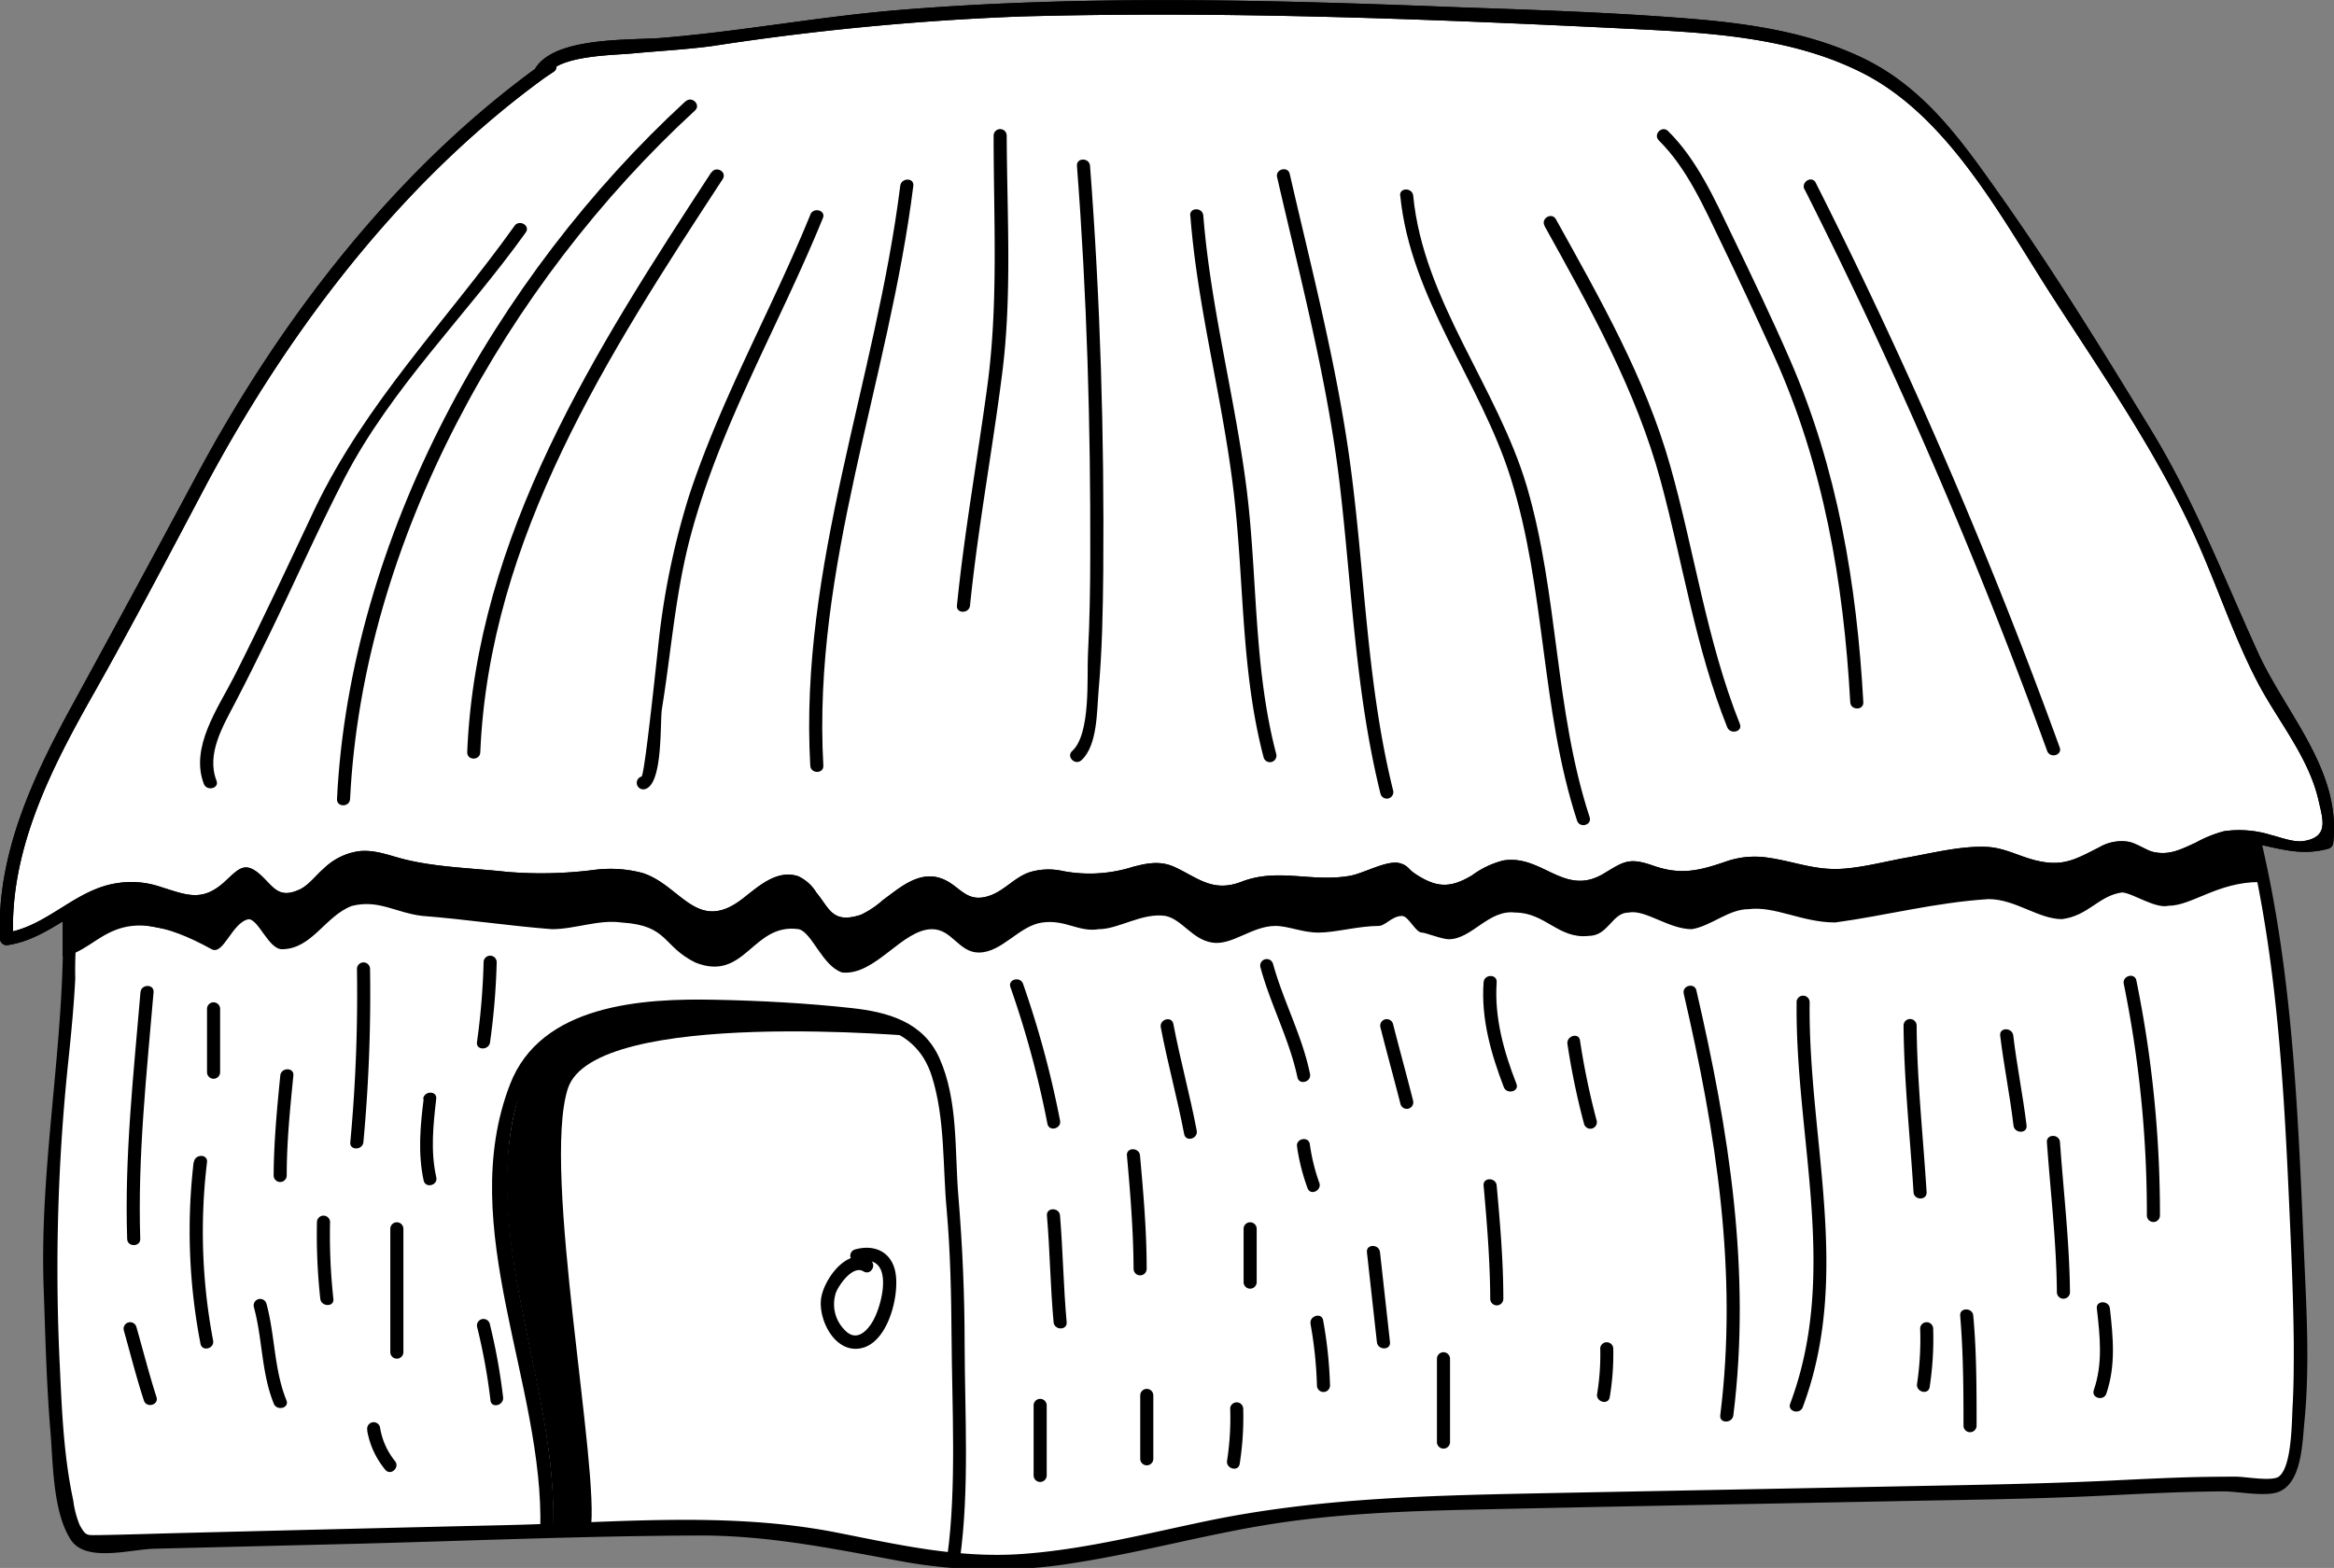 <svg xmlns="http://www.w3.org/2000/svg" viewBox="0 0 315.68 212.13">
    <rect x="0" y="0" width="315.68" height="212.13" fill="#808080" stroke="none"/>
    <defs>
        <style>
            .cls-1{fill:#fff}
        </style>
    </defs>
    <title>
        house_Asset 22
    </title>
    <g id="Layer_2" data-name="Layer 2">
        <g id="Layer_1-2" data-name="Layer 1">
            <path class="cls-1" d="M305.16 114.4c4.51 18.93 5 41 5.86 60.41 0 6.76.9 19.84-2.25 25.7l-.65.24c-13.18-.44-21.78.63-35 .89L203.23 203c-10.59.21-21.21.43-31.67 2.1-14.38 2.3-28.61 7.35-43.1 6-6.78-.65-13.34-2.71-20.08-3.68-7.07-1-14.25-.82-21.39-.62-22.87.63-52.73 1.25-75.6 1.88l-.62-.15c-3.61-6.76-3.61-27-4.06-37-.9-16.23 3.16-31.56 2.7-47.34 6.55-2 15.48 1.52 20.44.62 1.8 0 2.7-3.61 5-4.06 1.35 0 2.7 4.06 4.51 4.06 4.06 0 5.86-4.51 9.47-5.86 3.61-.9 5.86.9 9.47 1.35 5.86.45 11.72 1.35 17.58 1.8 3.16 0 6.31-1.35 9.47-.9 6.31.45 5.41 3.16 9.92 5.41 6.76 2.71 7.66-5.41 14-4.51 1.8.45 3.16 5 5.86 5.86 4.51.45 8.12-5.86 12.17-5.86 2.71 0 3.61 3.16 6.31 3.16 3.16 0 5.41-3.61 8.57-4.06s5 1.35 7.66.9c2.71 0 5.86-2.25 9-1.8 2.25.45 3.61 3.16 6.31 3.61s5.41-2.25 8.57-2.25c1.8 0 3.61.9 5.86.9s5.41-.9 8.12-.9c.9 0 1.8-1.35 3.15-1.35.9 0 1.8 2.25 2.71 2.25.45 0 2.7.9 3.61.9 3.16 0 5.41-4.06 9-3.61 4.06 0 5.86 3.61 9.92 3.16 2.71 0 3.16-3.16 5.41-3.16 2.25-.45 5.41 2.25 8.57 2.25 2.71-.45 5-2.71 7.66-2.71 3.61-.45 7.21 1.8 11.72 1.8 6.76-.9 13.53-2.71 20.74-3.16 3.61 0 6.76 2.71 9.92 2.71 3.61-.45 5-3.16 8.11-3.61 1.35 0 4.51 2.25 6.31 1.8 3.16 0 5.41-3.16 9-3.16 4.47-.39-3.92 1.42 1.63-1.37z"/>
            <path class="cls-1" d="M74.41 8.91C53.67 23.34 34.29 49.49 23.47 72.48 16.25 88.26-.43 108.54.93 127c5.86-.45 9.47-6.31 15.33-6.76 5.41-.9 7.21 2.7 12.17 1.8 1.8 0 2.7-3.61 5-4.06 1.35 0 2.7 4.06 4.51 4.06 4.06 0 5.86-4.51 9.47-5.86 3.61-.9 5.86.9 9.47 1.35 5.86.45 11.72 1.35 17.58 1.8 3.16 0 6.31-1.35 9.47-.9 6.31.45 5.41 3.16 9.92 5.41 6.76 2.71 7.66-5.41 14-4.51 1.8.45 3.16 5 5.86 5.86 4.51.45 8.12-5.86 12.17-5.86 2.71 0 3.61 3.16 6.31 3.16 3.16 0 5.41-3.61 8.57-4.06s5 1.35 7.66.9c2.71 0 5.86-2.25 9-1.8 2.25.45 3.61 3.16 6.31 3.61s5.41-2.25 8.57-2.25c1.8 0 3.61.9 5.86.9s5.41-.9 8.12-.9c.9 0 1.8-1.35 3.15-1.35.9 0 1.8 2.25 2.71 2.25.45 0 2.7.9 3.61.9 3.16 0 5.41-4.06 9-3.61 4.06 0 5.86 3.61 9.92 3.16 2.71 0 3.16-3.16 5.41-3.16 2.25-.45 5.41 2.25 8.57 2.25 2.71-.45 5-2.71 7.66-2.71 3.61-.45 7.21 1.8 11.72 1.8 6.76-.9 13.53-2.71 20.74-3.16 3.61 0 6.76 2.71 9.92 2.71 3.61-.45 5-3.16 8.11-3.61 1.35 0 4.51 2.25 6.31 1.8 3.16 0 5.41-3.16 9-3.16 4.51-.45 7.66 2.7 12.62.9 1.35-8.11-5-15.33-8.56-22.09-4.51-9-7.21-18.48-12.17-27-10-16.22-19.88-32.9-31.6-47.81-11.27-13.95-32.46-13.5-48.24-14.4C188.92 1.25 163.67.8 138 1.25a329.81 329.81 0 0 0-42 4.06c-5 .9-21.64.9-23 4.51z"/>
            <path d="M74 8.15C53.88 22.36 38 43 26.5 64.5q-8.33 15.55-16.78 31C4.42 105.18-.51 115.73 0 127a.9.9 0 0 0 1.12.85c6.55-1 10.83-7.47 17.77-6.74 3.7.39 8 3.68 11.49.83 1.2-1 1.16-2.42 2.95-2.12 1.44.24 1.18.93 2.12 1.65 1.39 1.06 1.77 1.63 3.67 1.32a9.21 9.21 0 0 0 4.26-2.54c2-1.7 2.8-2.76 5.58-3 2.44-.21 3.82.38 6.12.88 3.72.81 7.69.88 11.47 1.31s7.42.93 11.2.42c4.38-.59 8.07-1.14 11.69 1.81 1.53 1.25 2.71 2.6 4.67 3.22 4.32 1.37 6.07-1.67 9.38-3.6 5.92-3.46 6 5.21 11.32 4.75 2.08-.18 3.87-1.66 5.47-2.85a13.33 13.33 0 0 1 2.94-2.12c3.12-1.08 4.14.37 6.44 1.55a5.05 5.05 0 0 0 4.34.38c3.76-1.26 5.21-3.87 9.81-3.4 2.22.23 3.81.9 6.13.44 2.86-.56 4-1.5 7.12-.72 2.44.61 2.93 1.34 4.89 2.2a6.25 6.25 0 0 0 4.85 0c1.8-.57 3.47-1.7 5.41-1.75 1.67 0 3.37.71 5.05.83 3 .21 6.21-.45 9.16-.86 1.52-.21 2.49-.63 4-.07.38.14 1 .75 1.4 1 4.93 2.47 7-1.42 11.46-2.37 4.64-1 8.94 5 13.62 2.1 1.49-.92 1.18-1.37 3.25-1.81 2.4-.51 3.26.4 5.5 1.1s3.72.4 6-.46c2.51-1 4.52-1.91 7.24-1.54 2.18.3 4.26 1.07 6.44 1.41 3.29.5 6.44-.31 9.69-.9 4.81-.87 10.24-2.56 15.1-1.75 2.94.49 5.72 2.68 8.77 2.42 4.26-.36 5.82-4.4 10.42-2.62a8 8 0 0 0 5.7.51c3.94-1.15 6.56-3.39 11-2.41 3.2.71 5.66 1.35 8.92.47a.92.92 0 0 0 .65-.85c1.08-9.81-6.39-17.36-10.21-25.74-4.69-10.31-8.56-20.43-14.49-30.15-6.43-10.54-12.9-21.07-20-31.16-5.33-7.54-10.41-15-19-19.1-7.29-3.48-15.44-4.66-23.42-5.3-10.24-.83-20.55-1.17-30.81-1.52-25.24-1-50.81-1.71-76 .35-10.78.88-21.41 2.9-32.16 3.78-4.27.35-14.68-.22-17.18 4.28-.41.73.44 1.72 1.21 1.21l1.35-.9c.94-.63.06-2.16-.89-1.53l-1.35.9 1.21 1.21c1.57-2.83 9-2.81 11.69-3.07 3.59-.34 7.2-.52 10.78-1a364.71 364.71 0 0 1 41.69-4c27.5-.76 55 .32 82.49 1.67 10.67.52 22 1.09 31.71 6.12 11.5 6 18.61 19.61 25.42 30.16 7.17 11.1 15 22.36 20.19 34.53 2.53 5.88 4.6 12 7.59 17.7 2.76 5.25 6.89 10.05 8.22 16 .55 2.47 1.39 4.81-2 5.37-1.36.23-3.14-.49-4.48-.82a14.44 14.44 0 0 0-6.36-.5 16.88 16.88 0 0 0-3.83 1.56c-2 .9-3.57 1.76-5.8 1.22-.8-.19-2.35-1.24-3.36-1.37a5.92 5.92 0 0 0-3.85.76c-3.26 1.63-5 2.82-9.17 1.62-2.08-.6-3.85-1.57-6.06-1.67-3.47-.16-7.38.84-10.77 1.44-2.81.5-5.66 1.27-8.51 1.5-3.84.31-6.63-.95-10.22-1.47a11.87 11.87 0 0 0-5.78.51c-3.59 1.24-6.11 1.87-9.85.55-3.32-1.17-4-.51-6.72 1.11-5.31 3.15-8.28-2.67-13.55-1.8a12.14 12.14 0 0 0-4.2 2c-3 1.8-4.86 1.69-7.76-.24-.88-.58-.88-1.07-2-1.39-1.71-.49-4.87 1.37-6.77 1.7-5.23.92-9.67-1.12-14.66.8-3.92 1.51-5.91-.55-9.08-2-1.91-.87-3.69-.52-5.65 0a19.31 19.31 0 0 1-9.51.54 8.79 8.79 0 0 0-4.4.17c-2 .66-3.37 2.43-5.32 3.14-3.45 1.25-4.11-1.53-6.88-2.37-2.94-.89-5.48 1.41-7.66 3a12.35 12.35 0 0 1-3 2c-3.88 1.25-4.23-.89-6-3a5.64 5.64 0 0 0-2.46-2.22c-3-1-5.6 1.59-7.68 3.16-6.07 4.57-8.25-2-13.41-3.61a17 17 0 0 0-6.43-.42 55.91 55.91 0 0 1-11.94.27c-4.46-.49-9.28-.6-13.63-1.65-2.09-.5-4.12-1.39-6.32-1.14a8.51 8.51 0 0 0-4.73 2.32c-1 .85-2.07 2.29-3.27 2.85-2.87 1.34-3.55-.34-5.28-1.93-2.21-2-3-.82-5 1-3 2.66-5.08 1.67-8.61.57a12.19 12.19 0 0 0-5.66-.51c-5.8.77-9.56 5.91-15.33 6.76l1.12.85C1.22 115 7 103.83 12.79 93.62 18.06 84.28 23 74.84 28 65.39 39.42 44.11 55 23.71 74.85 9.68c.93-.68.04-2.19-.85-1.53z"/>
            <path d="M74 8.15C53.88 22.36 38 43 26.5 64.5q-8.33 15.55-16.78 31C4.42 105.18-.51 115.73 0 127a.9.9 0 0 0 1.12.85c6.55-1 10.83-7.47 17.77-6.74 3.7.39 8 3.68 11.49.83 1.2-1 1.16-2.42 2.95-2.12 1.44.24 1.18.93 2.12 1.65 1.39 1.06 1.77 1.63 3.67 1.32a9.21 9.21 0 0 0 4.26-2.54c2-1.7 2.8-2.76 5.58-3 2.44-.21 3.82.38 6.12.88 3.72.81 7.69.88 11.47 1.31s7.42.93 11.2.42c4.38-.59 8.07-1.14 11.69 1.81 1.53 1.25 2.71 2.6 4.67 3.22 4.32 1.37 6.07-1.67 9.38-3.6 5.92-3.46 6 5.21 11.32 4.75 2.08-.18 3.87-1.66 5.47-2.85a13.33 13.33 0 0 1 2.94-2.12c3.12-1.08 4.14.37 6.44 1.55a5.05 5.05 0 0 0 4.34.38c3.76-1.26 5.21-3.87 9.81-3.4 2.22.23 3.81.9 6.13.44 2.86-.56 4-1.5 7.12-.72 2.44.61 2.93 1.34 4.89 2.2a6.25 6.25 0 0 0 4.85 0c1.8-.57 3.47-1.7 5.41-1.75 1.67 0 3.37.71 5.05.83 3 .21 6.21-.45 9.16-.86 1.52-.21 2.49-.63 4-.07.38.14 1 .75 1.4 1 4.93 2.47 7-1.42 11.46-2.37 4.64-1 8.94 5 13.62 2.1 1.49-.92 1.18-1.37 3.25-1.81 2.4-.51 3.26.4 5.5 1.1s3.72.4 6-.46c2.51-1 4.52-1.91 7.24-1.54 2.18.3 4.26 1.07 6.44 1.41 3.29.5 6.44-.31 9.69-.9 4.81-.87 10.24-2.56 15.1-1.75 2.94.49 5.72 2.68 8.77 2.42 4.26-.36 5.82-4.4 10.42-2.62a8 8 0 0 0 5.7.51c3.94-1.15 6.56-3.39 11-2.41 3.2.71 5.66 1.35 8.92.47a.92.92 0 0 0 .65-.85c1.08-9.81-6.39-17.36-10.21-25.74-4.69-10.31-8.56-20.43-14.49-30.15-6.43-10.54-12.9-21.07-20-31.16-5.33-7.54-10.41-15-19-19.1-7.29-3.48-15.44-4.66-23.42-5.3-10.24-.83-20.55-1.17-30.81-1.52-25.24-1-50.81-1.71-76 .35-10.78.88-21.41 2.9-32.16 3.78-4.27.35-14.68-.22-17.18 4.28-.41.73.44 1.72 1.21 1.21l1.35-.9c.94-.63.06-2.16-.89-1.53l-1.35.9 1.21 1.21c1.57-2.83 9-2.81 11.69-3.07 3.59-.34 7.2-.52 10.78-1a364.71 364.71 0 0 1 41.69-4c27.5-.76 55 .32 82.49 1.67 10.67.52 22 1.09 31.71 6.12 11.5 6 18.61 19.61 25.42 30.16 7.17 11.1 15 22.36 20.19 34.53 2.53 5.88 4.6 12 7.59 17.7 2.76 5.25 6.89 10.05 8.22 16 .55 2.47 1.39 4.81-2 5.37-1.36.23-3.14-.49-4.48-.82a14.44 14.44 0 0 0-6.36-.5 16.88 16.88 0 0 0-3.83 1.56c-2 .9-3.57 1.76-5.8 1.22-.8-.19-2.35-1.24-3.36-1.37a5.92 5.92 0 0 0-3.85.76c-3.26 1.63-5 2.82-9.17 1.62-2.08-.6-3.85-1.57-6.06-1.67-3.47-.16-7.38.84-10.77 1.44-2.81.5-5.66 1.27-8.51 1.5-3.84.31-6.63-.95-10.22-1.47a11.87 11.87 0 0 0-5.78.51c-3.59 1.24-6.11 1.87-9.85.55-3.32-1.17-4-.51-6.72 1.11-5.31 3.15-8.28-2.67-13.55-1.8a12.14 12.14 0 0 0-4.2 2c-3 1.8-4.86 1.69-7.76-.24-.88-.58-.88-1.07-2-1.39-1.71-.49-4.87 1.37-6.77 1.7-5.23.92-9.67-1.12-14.66.8-3.92 1.51-5.91-.55-9.08-2-1.91-.87-3.69-.52-5.65 0a19.31 19.31 0 0 1-9.51.54 8.79 8.79 0 0 0-4.4.17c-2 .66-3.37 2.43-5.32 3.14-3.45 1.25-4.11-1.53-6.88-2.37-2.94-.89-5.48 1.41-7.66 3a12.35 12.35 0 0 1-3 2c-3.88 1.25-4.23-.89-6-3a5.64 5.64 0 0 0-2.46-2.22c-3-1-5.6 1.59-7.68 3.16-6.07 4.57-8.25-2-13.41-3.61a17 17 0 0 0-6.43-.42 55.91 55.91 0 0 1-11.94.27c-4.46-.49-9.28-.6-13.63-1.65-2.09-.5-4.12-1.39-6.32-1.14a8.51 8.51 0 0 0-4.73 2.32c-1 .85-2.07 2.29-3.27 2.85-2.87 1.34-3.55-.34-5.28-1.93-2.21-2-3-.82-5 1-3 2.66-5.08 1.67-8.61.57a12.19 12.19 0 0 0-5.66-.51c-5.8.77-9.56 5.91-15.33 6.76l1.12.85C1.22 115 7 103.83 12.79 93.62 18.06 84.28 23 74.84 28 65.39 39.42 44.11 55 23.71 74.85 9.68c.93-.68.04-2.19-.85-1.53z"/>
            <path d="M8.47 123.42c5.41-.9 2.15-5.12 20.15-1 1.76.4 2.7-3.61 5-4.06 1.35 0 2.7 4.06 4.51 4.06 4.06 0 5.86-4.51 9.47-5.86 3.61-.9 5.86.9 9.47 1.35 5.86.45 11.72 1.35 17.58 1.8 3.16 0 6.31-1.35 9.47-.9 6.31.45 5.41 3.16 9.92 5.41 6.76 2.71 7.66-5.41 14-4.51 1.8.45 3.16 5 5.86 5.86 4.51.45 8.12-5.86 12.17-5.86 2.71 0 3.61 3.16 6.31 3.16 3.16 0 5.41-3.61 8.57-4.06s5 1.35 7.66.9c2.71 0 5.86-2.25 9-1.8 2.25.45 3.61 3.16 6.31 3.61s5.41-2.25 8.57-2.25c1.8 0 3.61.9 5.86.9s5.41-.9 8.12-.9c.9 0 1.8-1.35 3.15-1.35.9 0 1.8 2.25 2.71 2.25.45 0 2.7.9 3.61.9 3.16 0 5.41-4.06 9-3.61 4.06 0 5.86 3.61 9.92 3.16 2.71 0 3.16-3.16 5.41-3.16 2.25-.45 5.41 2.25 8.57 2.25 2.7-.45 5-2.71 7.66-2.71 3.61-.45 7.21 1.8 11.72 1.8 6.76-.9 13.53-2.7 20.74-3.16 3.61 0 6.76 2.71 9.92 2.71 3.61-.45 5-3.16 8.11-3.61 1.35 0 4.51 2.25 6.31 1.8 3.16 0 5.41-3.16 11.08-3.16l1.23 5.95c-5.67 0-9.15 3.21-12.31 3.21-1.8.45-5-1.8-6.31-1.8-3.16.45-4.51 3.16-8.11 3.61-3.16 0-6.31-2.71-9.92-2.71-7.21.45-14 2.25-20.74 3.16-4.51 0-8.12-2.25-11.72-1.8-2.7 0-5 2.25-7.66 2.71-3.16 0-6.31-2.71-8.57-2.25-2.25 0-2.71 3.16-5.41 3.16-4.06.45-5.86-3.16-9.92-3.16-3.61-.45-5.86 3.61-9 3.61-.9 0-3.16-.9-3.61-.9-.9 0-1.8-2.25-2.71-2.25-1.35 0-2.25 1.35-3.15 1.35-2.71 0-5.86.9-8.12.9s-4.06-.9-5.86-.9c-3.16 0-5.86 2.7-8.57 2.25s-4.06-3.16-6.31-3.61c-3.16-.45-6.31 1.8-9 1.8-2.71.45-4.51-1.35-7.66-.9s-5.41 4.06-8.57 4.06c-2.7 0-3.61-3.16-6.31-3.16-4.06 0-7.66 6.31-12.17 5.86-2.7-.9-4.06-5.41-5.86-5.86-6.31-.9-7.21 7.21-14 4.51-4.51-2.25-3.61-5-9.92-5.41-3.16-.45-6.31.9-9.47.9-5.86-.45-11.72-1.35-17.58-1.8-3.61-.45-5.86-2.25-9.47-1.35-3.61 1.35-5.41 5.86-9.47 5.86-1.8 0-3.16-4.06-4.51-4.06-2.25.45-3.38 4.93-5 4.06-13.29-7.35-14.74.11-20.15 1z"/>
            <path d="M74.84 207c.48-16-6.21-31.06-6.2-47 0-7.18 1-15.5 7.75-19.5 5.13-3.02 11.61-3.5 17.44-3.5 5 0 10 .44 15.06.75 6.83.42 14.74.16 17.16 7.91 1.8 5.74 1.44 12.17 2 18.11.49 5.63.61 11.28.65 16.93.06 9.53.69 20.69-.56 29.72-.15 1.11 1.55 1.59 1.7.47 1.29-9.36.66-19.45.63-28.87 0-6.76-.29-13.48-.85-20.22-.51-6.09 0-12.95-2.57-18.66-2.19-4.89-6.93-6.22-11.9-6.76-6-.66-12.29-1-18.37-1.12-9.9-.22-23.64.62-27.8 11.45-7.46 19.29 4.68 40.68 4.09 60.29 0 1.14 1.73 1.14 1.77 0z"/>
            <path d="M74.76 207c.9-18.93-10.37-40.12-4.51-59.06 4.06-14 25.25-12.17 37.42-11.27 4.51.45 13.53 0 17.13 3.61 0 0-44.43-4.11-48 7s4.43 51.85 3.07 59.75z"/>
            <path d="M117.68 170.45c-3.1-1.91-6.36 2.77-6.64 5.36s1.52 6.46 4.42 6.66c4.45.31 6.31-7.16 5.63-10.43-.57-2.73-2.87-3.72-5.44-3a.88.88 0 0 0 .47 1.7c5-1.33 3.26 6 1.76 8.29-.9 1.39-2.23 2.37-3.59.95a4.94 4.94 0 0 1-1.23-5.09c.4-1.05 2.29-3.77 3.73-2.88 1 .6 1.86-.93.89-1.53z"/>
            <path d="M19 134.24c-.94 11.1-2.17 22.2-1.8 33.36 0 1.13 1.8 1.14 1.77 0-.36-11.16.86-22.26 1.8-33.36.1-1.13-1.67-1.13-1.77 0z"/>
            <path d="M26.19 157.23a80.27 80.27 0 0 0 .93 24.58c.23 1.11 1.93.64 1.7-.47a78.69 78.69 0 0 1-.82-24.11c.12-1.13-1.65-1.12-1.77 0z"/>
            <path d="M34.34 176.85c1.18 4.32 1 8.89 2.7 13.07.42 1 2.13.59 1.7-.47-1.69-4.18-1.53-8.76-2.7-13.07a.88.88 0 0 0-1.7.47z"/>
            <path d="M16.75 180c.89 3.16 1.69 6.35 2.71 9.47.35 1.08 2.06.62 1.7-.47-1-3.12-1.81-6.31-2.71-9.47a.88.88 0 0 0-1.7.47z"/>
            <path d="M37.91 145.51c-.45 4.5-.87 9-.9 13.52a.88.88 0 0 0 1.77 0c0-4.53.45-9 .9-13.52.11-1.13-1.65-1.12-1.77 0z"/>
            <path d="M28 136.49v8.57a.88.88 0 0 0 1.77 0v-8.57a.88.88 0 0 0-1.77 0z"/>
            <path d="M48.28 131.09a216.61 216.61 0 0 1-.9 23.44c-.12 1.13 1.64 1.12 1.77 0a216.61 216.61 0 0 0 .9-23.44.88.88 0 0 0-1.77 0z"/>
            <path d="M52.79 166.25v16.68a.88.88 0 0 0 1.77 0v-16.68a.88.88 0 0 0-1.77 0z"/>
            <path d="M42.87 165.35a79.55 79.55 0 0 0 .45 10.37c.15 1.11 1.91 1.13 1.77 0a79.55 79.55 0 0 1-.45-10.37.88.88 0 0 0-1.77 0z"/>
            <path d="M49.66 193.53a11.37 11.37 0 0 0 2.48 5.35c.78.83 2-.42 1.25-1.25a9.69 9.69 0 0 1-2-4.57.88.88 0 0 0-1.7.47z"/>
            <path d="M64.54 179.56a79.73 79.73 0 0 1 1.8 9.92c.16 1.12 1.86.64 1.7-.47a79.73 79.73 0 0 0-1.8-9.92.88.88 0 0 0-1.7.47z"/>
            <path d="M57.3 148.67c-.46 3.72-.79 7.36 0 11.05.25 1.11 2 .64 1.7-.47-.78-3.53-.41-7 0-10.58.14-1.13-1.63-1.12-1.77 0z"/>
            <path d="M65.41 130.18a94.43 94.43 0 0 1-.9 10.82c-.14 1.13 1.63 1.12 1.77 0a94.43 94.43 0 0 0 .9-10.82.88.88 0 0 0-1.77 0z"/>
            <path d="M136.67 133.57a132 132 0 0 1 5 18.48c.24 1.11 1.94.64 1.7-.47a132 132 0 0 0-5-18.48c-.39-1.06-2.1-.6-1.7.47z"/>
            <path d="M152.42 156.33c.46 5.1.87 10.2.9 15.33a.88.88 0 0 0 1.77 0c0-5.12-.44-10.23-.9-15.33-.1-1.12-1.87-1.13-1.77 0z"/>
            <path d="M141.6 164.45c.41 4.8.46 9.63.9 14.43.1 1.12 1.87 1.13 1.77 0-.44-4.8-.5-9.62-.9-14.43-.09-1.12-1.86-1.13-1.77 0z"/>
            <path d="M139.8 190.14v9.47a.88.88 0 0 0 1.77 0v-9.47a.88.88 0 0 0-1.77 0z"/>
            <path d="M154.22 188.79v8.57a.88.88 0 0 0 1.77 0v-8.57a.88.88 0 0 0-1.77 0z"/>
            <path d="M168.2 166.25v7.21a.88.88 0 0 0 1.77 0v-7.21a.88.88 0 0 0-1.77 0z"/>
            <path d="M157 139c.92 4.84 2.24 9.59 3.16 14.43.21 1.12 1.91.64 1.7-.47-.92-4.84-2.24-9.59-3.16-14.43-.21-1.12-1.91-.64-1.7.47z"/>
            <path d="M170.48 130.87c1.36 5.06 3.91 9.73 5 14.88.23 1.11 1.93.64 1.7-.47-1.05-5.15-3.6-9.81-5-14.88a.88.88 0 0 0-1.7.47z"/>
            <path d="M184.88 169.41l1.35 12.17c.12 1.12 1.89 1.13 1.77 0l-1.35-12.17c-.12-1.12-1.89-1.13-1.77 0z"/>
            <path d="M166.39 190.59a38.37 38.37 0 0 1-.42 7c-.21 1.11 1.5 1.59 1.7.47a40.88 40.88 0 0 0 .48-7.45.88.88 0 0 0-1.77 0z"/>
            <path d="M177.25 179.11a55.19 55.19 0 0 1 .87 8.33.88.88 0 0 0 1.77 0 58.36 58.36 0 0 0-.93-8.8c-.18-1.12-1.89-.64-1.7.47z"/>
            <path d="M175.44 155.21a27.57 27.57 0 0 0 1.44 5.62c.48 1 2 .13 1.53-.89a25.84 25.84 0 0 1-1.26-5.2c-.26-1.11-2-.64-1.7.47z"/>
            <path d="M186.71 139c.87 3.46 1.83 6.91 2.71 10.37a.88.88 0 0 0 1.7-.47c-.87-3.46-1.83-6.91-2.71-10.37a.88.88 0 0 0-1.7.47z"/>
            <path d="M200.66 160.39c.46 5.1.87 10.2.9 15.33a.88.88 0 0 0 1.77 0c0-5.13-.44-10.22-.9-15.33-.1-1.12-1.87-1.13-1.77 0z"/>
            <path d="M194.35 183.83v11.27a.88.88 0 0 0 1.77 0v-11.27a.88.88 0 0 0-1.77 0z"/>
            <path d="M216.44 182.48a33.07 33.07 0 0 1-.42 6.08c-.21 1.11 1.5 1.59 1.7.47a35.59 35.59 0 0 0 .48-6.55.88.88 0 0 0-1.77 0z"/>
            <path d="M212 141.24a99.26 99.26 0 0 0 2.25 10.82.88.88 0 0 0 1.7-.47 99.25 99.25 0 0 1-2.25-10.82c-.15-1.12-1.85-.64-1.7.47z"/>
            <path d="M200.66 132.89c-.36 4.93 1 9.66 2.74 14.21.41 1 2.12.59 1.7-.47-1.72-4.41-3-9-2.67-13.74.08-1.13-1.68-1.13-1.77 0z"/>
            <path d="M227.74 134.48c4.36 18.86 7.35 37.65 4.93 57-.14 1.13 1.63 1.12 1.77 0 2.44-19.51-.6-38.49-5-57.49-.26-1.11-2-.64-1.7.47z"/>
            <path d="M243 135.59c-.22 18.27 5.79 36.54-.87 54.31-.4 1.07 1.31 1.53 1.7.47 6.72-17.94.71-36.35.93-54.78a.88.88 0 0 0-1.77 0z"/>
            <path d="M257.46 138.75c.07 7.54.88 15 1.35 22.54.07 1.13 1.84 1.14 1.77 0-.47-7.52-1.29-15-1.35-22.54a.88.88 0 0 0-1.77 0z"/>
            <path d="M265.12 178c.42 5 .45 9.91.45 14.88a.88.88 0 0 0 1.77 0c0-5 0-9.93-.45-14.88-.09-1.12-1.86-1.13-1.77 0z"/>
            <path d="M276.85 154.53c.48 6.76 1.29 13.5 1.35 20.29a.88.88 0 0 0 1.77 0c-.07-6.79-.87-13.52-1.35-20.29-.08-1.13-1.85-1.14-1.77 0z"/>
            <path d="M283.61 177.07c.42 3.74.83 7.4-.42 11-.37 1.08 1.34 1.54 1.7.47 1.29-3.78.92-7.61.48-11.51-.12-1.12-1.89-1.13-1.77 0z"/>
            <path d="M287.25 133.12a155.73 155.73 0 0 1 3.12 31.32.88.88 0 0 0 1.77 0 158.08 158.08 0 0 0-3.19-31.79c-.23-1.11-1.94-.64-1.7.47z"/>
            <path d="M270.53 140.1c.49 4.07 1.32 8.1 1.8 12.17.13 1.12 1.9 1.13 1.77 0-.49-4.07-1.32-8.1-1.8-12.17-.13-1.12-1.9-1.13-1.77 0z"/>
            <path d="M259.71 179.77a41.13 41.13 0 0 1-.42 7.43c-.2 1.11 1.5 1.59 1.7.47a43.62 43.62 0 0 0 .48-7.9.88.88 0 0 0-1.77 0z"/>
            <path d="M92.72 13.7c-25.74 23.69-45.39 59-47.14 94.4-.06 1.14 1.71 1.13 1.77 0C49.07 73.2 68.59 38.31 94 14.95c.84-.77-.41-2-1.25-1.25z"/>
            <path d="M69.59 30.56c-9.2 12.86-20.08 23.82-27 38.25C39 76.4 35.48 84 31.66 91.54c-2.17 4.26-6 9.57-4.08 14.54.41 1 2.12.59 1.7-.47-1.4-3.59.87-7.36 2.49-10.47s3.17-6.24 4.7-9.38c3.39-7 6.53-14.1 10.09-21 6.38-12.32 16.54-22.11 24.55-33.31.66-.93-.87-1.81-1.53-.89z"/>
            <path d="M96.19 23.34c-15.59 23.86-31.79 49.09-33 78.44 0 1.14 1.72 1.13 1.77 0 1.22-29 17.38-54 32.79-77.55.62-1-.91-1.84-1.53-.89z"/>
            <path d="M109.62 29c-5.22 12.83-12.15 25-16.45 38.16a103.68 103.68 0 0 0-4 18.9c-.07.5-1.95 18.84-2.4 19a.88.88 0 0 0 .47 1.7c2.48-.66 2-9.15 2.29-10.88 1.26-7.76 1.82-15.65 3.85-23.27 4-15.11 12.06-28.7 17.92-43.11.43-1.05-1.28-1.51-1.7-.47z"/>
            <path d="M121.76 25.14c-3.3 26.33-13.68 51.58-12.17 78.44.06 1.13 1.83 1.14 1.77 0-1.51-26.84 8.88-52.13 12.17-78.44.14-1.13-1.63-1.12-1.77 0z"/>
            <path d="M134.39 18.38c0 11.39.67 22.7-.87 34-1.34 9.85-3.09 19.64-4.09 29.54-.11 1.13 1.65 1.12 1.77 0 1.06-10.47 3-20.82 4.33-31.25 1.38-10.72.67-21.54.63-32.32a.88.88 0 0 0-1.77 0z"/>
            <path d="M145.66 22.44c1.35 17.52 1.85 35.1 1.8 52.67 0 4.46-.08 8.93-.31 13.38-.16 3.07.42 10.8-2.14 13.12-.84.77.41 2 1.25 1.25 2.21-2 2.09-6.76 2.33-9.47.48-5.36.58-10.76.63-16.14.14-18.28-.39-36.58-1.79-54.81-.09-1.13-1.85-1.14-1.77 0z"/>
            <path d="M161 29.2c1 13 4.63 25.67 6 38.65 1.26 11.58.92 23.27 3.91 34.62a.88.88 0 0 0 1.7-.47c-3.09-11.75-2.51-23.87-4-35.83-1.57-12.4-4.86-24.48-5.86-37-.09-1.13-1.86-1.14-1.77 0z"/>
            <path d="M172.74 24c3.2 13.92 6.88 27.79 8.52 42 1.6 13.84 2.09 27.82 5.46 41.4a.88.88 0 0 0 1.7-.47c-3.56-14.37-3.8-29.18-5.75-43.8-1.78-13.38-5.21-26.46-8.23-39.6-.25-1.11-2-.64-1.7.47z"/>
            <path d="M189.39 26.49c1.38 13.89 10.8 25.08 14.91 38.1 4.78 15.13 4.08 31.35 9 46.43.35 1.08 2.06.62 1.7-.47-4.75-14.52-4.2-30.09-8.49-44.73-4-13.49-14-25.14-15.37-39.34-.11-1.12-1.88-1.13-1.77 0z"/>
            <path d="M208.89 30.55c6.17 11.12 12.39 22.2 15.73 34.55 3 11.11 4.7 22.57 9 33.31.42 1 2.13.59 1.7-.47-4.5-11.28-6.14-23.37-9.44-35-3.36-11.85-9.5-22.57-15.44-33.28-.55-1-2.08-.1-1.53.89z"/>
            <path d="M224.36 19c3.8 3.74 6.13 9.07 8.42 13.81 2.42 5 4.79 10.1 7.1 15.19 6.75 14.88 9.48 30.8 10.37 47 .06 1.13 1.83 1.14 1.77 0-.88-15.92-3.49-31.54-9.88-46.24-2.46-5.67-5.15-11.29-7.84-16.86-2.35-4.88-4.77-10.31-8.69-14.17-.81-.8-2.06.45-1.25 1.25z"/>
            <path d="M244.06 25.59a694.5 694.5 0 0 1 32.82 76c.38 1.06 2.09.6 1.7-.47a698.35 698.35 0 0 0-33-76.4c-.51-1-2-.12-1.53.89z"/>
            <path d="M304.31 114.64c3.62 15.71 4.57 31.85 5.29 47.91.29 6.43.58 12.85.64 19.29 0 2.74 0 5.49-.15 8.23-.13 2-.06 8.39-1.89 9.71-.91.66-4.57 0-5.74 0q-2.61 0-5.22.05c-3.85.09-7.7.28-11.54.47-7.84.38-15.69.54-23.54.69l-51.94 1c-15.8.32-31.44.55-47 3.79-8.24 1.72-16.45 3.83-24.86 4.45-8.67.64-16.77-1.23-25.2-2.89-14.68-2.89-30-1.34-44.87-1s-29.43.7-44.15 1.07c-3.49.09-7 .21-10.47.27-2 0-2 .21-2.88-1.33a12.75 12.75 0 0 1-.88-3.35c-1.27-5.88-1.54-12-1.81-18a268.47 268.47 0 0 1 1.08-40.86c.41-3.9.8-7.81 1-11.73a51.67 51.67 0 0 1 .16-5.43c.45-2.76 2.1-2.5 4.71-2.45 4.35.08 11.57 3 15.77 1 1.22-.57 1.87-2.69 3-3.08 2.13-.76 3 2.42 4.56 3.06 4.2 1.71 6.72-4 9.86-5.23 3.37-1.31 6.77.49 10.05 1 4.5.67 9.15 1 13.68 1.45a34.06 34.06 0 0 0 8.88-.29c4.64-.67 7.58.08 11.05 3 2.49 2.1 5.49 3.53 8.67 2 1.71-.8 2.84-2.38 4.44-3.33 3.74-2.24 5 .41 7.28 2.85 3 3.16 5.88 1.69 9-.57s5.41-4.17 9.06-1.56a5.16 5.16 0 0 0 4 1.25c2.43-.33 3.8-2.44 6-3.24 3.57-1.32 6.62.57 10.14.12a19 19 0 0 0 3.13-.77 10.15 10.15 0 0 1 8 1c1.69.88 2.69 1.83 4.73 1.68 3.08-.23 5.29-2.37 8.55-2a38.17 38.17 0 0 0 9.46.11c2.39-.31 5.33-1.14 7.47-.42 1.5.5 2.74 1.62 4.57 1.8a6.29 6.29 0 0 0 3.59-.79c1-.5 1.82-1.32 2.83-1.81 2.84-1.39 5.11-.49 7.79.72 1.61.73 2.93 1.54 4.77 1.54 2.07 0 2.51-.91 4.13-1.84 3.74-2.13 5.44.24 9 .77 2.3.34 3.67-.64 5.75-1.48 4.58-1.85 7.93-.2 12.43.49 2.75.42 5.26-.11 8-.59 4.24-.75 8.46-1.62 12.74-2.08s7 1.61 11 2.29a7.58 7.58 0 0 0 5.21-1.09c1.33-.72 2.28-1.66 3.83-1.91 1.91-.31 2.86.63 4.61 1.08 4.79 1.23 8-3.73 12.54-2.93l-.39-1.48c-.15.15 0 .72 1.33 0 1-.54.11-2.06-.89-1.53-.84.45-2.08.92-2.37 2a.87.87 0 0 0 .23.86 2.51 2.51 0 0 0 3 0 .89.89 0 0 0-.39-1.48c-4.61-.82-8 3.91-12.54 2.93-1.58-.34-3-1.63-4.64-1.54-4.3.24-5 4.32-10.36 3.07-2.57-.6-4.71-2.11-7.44-2.2-3.21-.11-6.76.74-9.91 1.29-4.52.79-9.21 2.14-13.82 1.55-2.74-.35-5.24-1.57-8.05-1.52-2.22 0-3.57 1-5.58 1.64a10.19 10.19 0 0 1-7.14-.17 9.47 9.47 0 0 0-3.68-1c-1.4.06-1.91.59-3 1.2-1.92 1-3.57 2.11-6 1.37-1.4-.43-2.56-1.49-3.95-2a8.52 8.52 0 0 0-4.79-.4c-2.33.55-4 2.92-6.3 3.33-2.76.49-3.89-1.63-6-2.58s-3.78.5-5.94 1c-3.68.81-7 .47-10.72.08a11.34 11.34 0 0 0-5.88 1c-3.91 1.5-6-.69-9.29-2.08-2.37-1-4.62-.06-7 .59-3.65 1-6 0-9.54-.17-2.29-.09-3.8.86-5.7 2-1.59 1-2.69 2.06-4.65 1.78-1.5-.22-2-1.07-3.2-1.79a5.05 5.05 0 0 0-4.55-.73c-2 .59-3.5 2.1-5.12 3.27s-2.26 1.77-4.51 1.48c-3-.38-2.8-1.86-4.68-3.74-2.07-2.08-4.79-1.53-7.11 0-2.09 1.36-3.5 3.49-6.18 3.58-3.15.1-4.58-2.25-6.83-3.91-4.64-3.43-10.08-1-15.23-1-4.51 0-9.2-1-13.67-1.45-3.69-.4-7.55-1.88-11.23-1.93a7.73 7.73 0 0 0-5.2 2c-1.21.95-2.32 2.57-3.71 3.22-3 1.41-3.63-.38-5.35-2-3.28-3.11-4.82 2.36-7.86 3s-7-.67-10.06-1a26.21 26.21 0 0 0-9.57.33.9.9 0 0 0-.65.85c.3 16.73-3.22 33.16-2.6 49.93.23 6.38.37 12.77.9 19.13.37 4.37.31 11 2.75 14.78 2 3.14 8 1.33 11.29 1.24l24.8-.61c16.36-.39 32.75-1.13 49.11-1.18 9.62 0 18.54 1.92 27.94 3.63a68.44 68.44 0 0 0 23.09 0c8.43-1.33 16.68-3.6 25.09-5 9.45-1.58 19-1.93 28.59-2.14 18.89-.42 37.78-.76 56.68-1.13 9-.18 18-.27 27-.69 3.86-.18 7.71-.39 11.57-.52 2-.06 4-.11 5.95-.12s5.63.75 7.43.1c3.22-1.15 3.29-6.59 3.58-9.55.7-7.13.32-14.44 0-21.59-.82-18.85-1.44-37.87-5.7-56.33-.22-1.34-1.93-.87-1.67.24z"/>
        </g>
    </g>
</svg>
